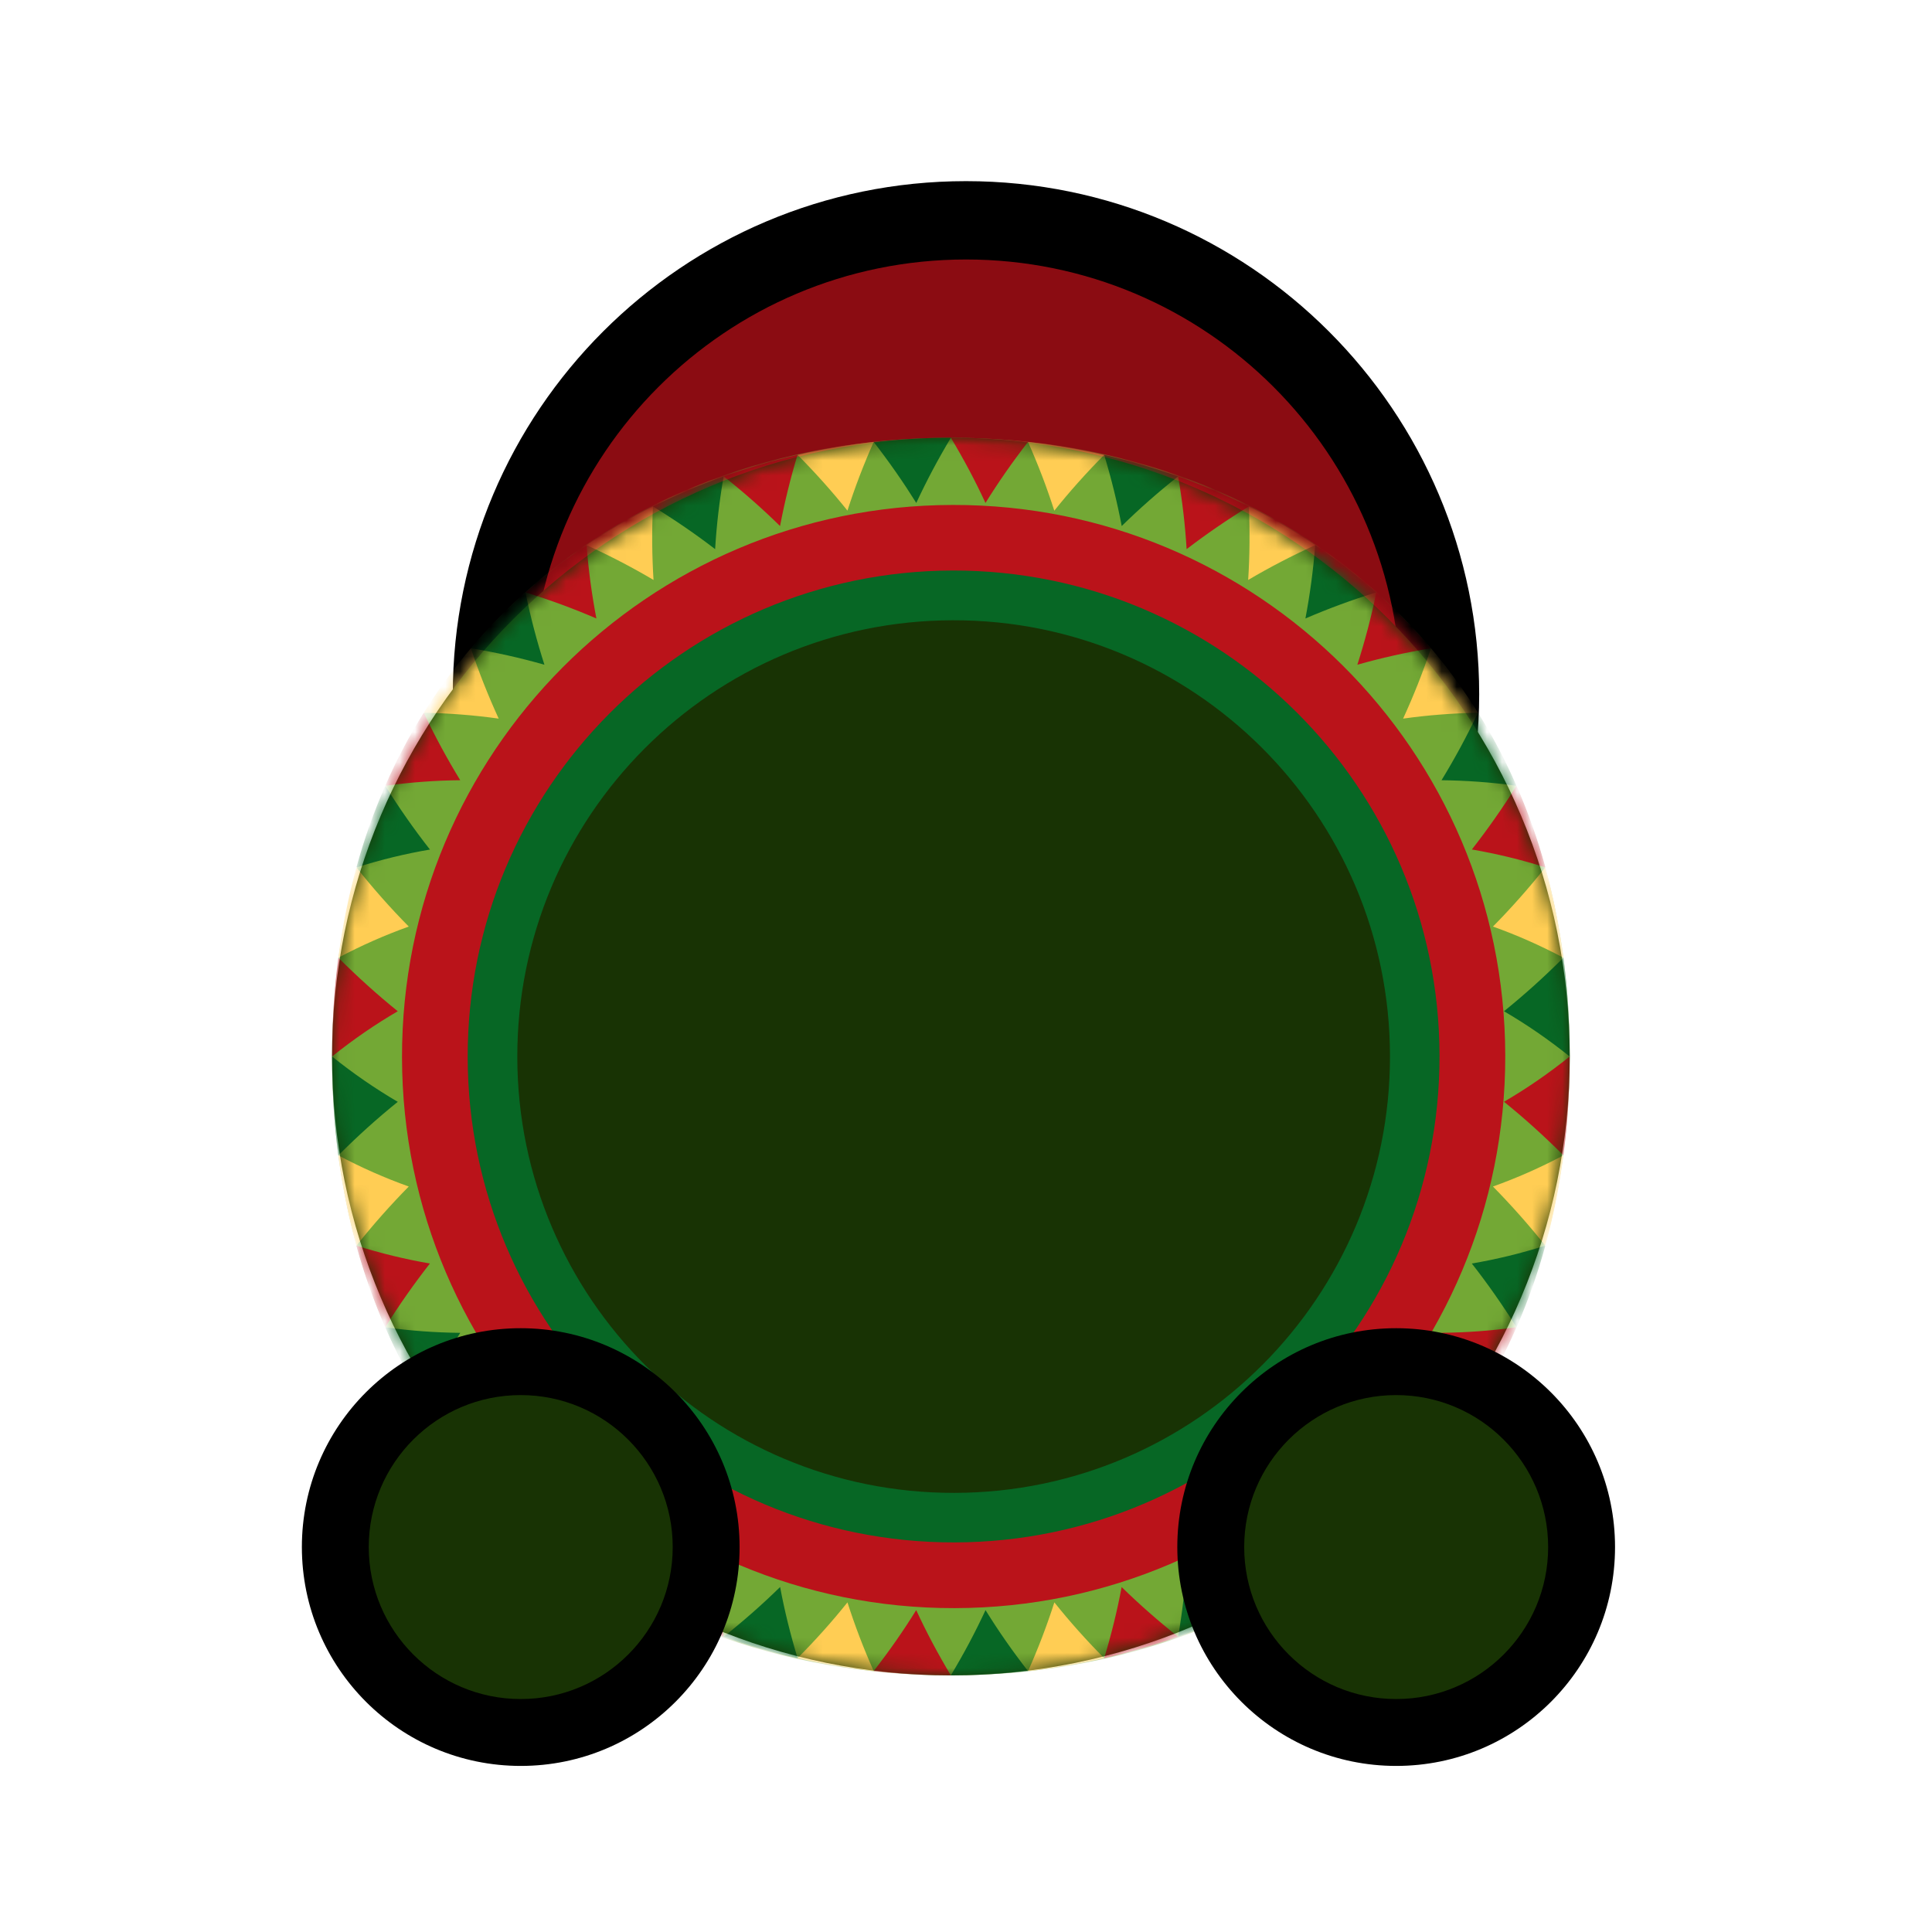 <svg width="128" height="128" viewBox="0 0 128 128" fill="none" xmlns="http://www.w3.org/2000/svg">
<path d="M32 46.502C32 63.899 46.103 78.002 63.5 78.001C80.897 78.001 95 63.897 95 46.5C95 29.103 80.897 15.001 63.5 15.001C46.103 15.002 32 29.105 32 46.502Z" fill="#8B0C12"/>
<path fill-rule="evenodd" clip-rule="evenodd" d="M64 12.001C82.778 12.001 98 27.222 98 46C98 64.778 82.778 80.001 64 80.001C45.222 80.002 30 64.78 30 46.002C30 27.225 45.222 12.002 64 12.001ZM92.81 46C92.81 30.089 79.911 17.191 64 17.192C48.089 17.192 35.19 30.091 35.19 46.002C35.19 61.913 48.089 74.811 64 74.811C79.911 74.81 92.81 61.911 92.81 46Z" fill="black"/>
<path d="M22 70C22 47.356 40.368 29 63 29C85.632 29 104 47.356 104 70C104 92.644 85.632 111 63 111C40.368 111 22 92.644 22 70Z" fill="#183304"/>
<mask id="mask0" mask-type="alpha" maskUnits="userSpaceOnUse" x="22" y="29" width="82" height="82">
<path d="M22 70C22 47.356 40.368 29 63 29C85.632 29 104 47.356 104 70C104 92.644 85.632 111 63 111C40.368 111 22 92.644 22 70Z" fill="#EDEB7F"/>
</mask>
<g mask="url(#mask0)">
<path d="M22 70.076C22 95.538 40.435 111.041 63.079 110.997C85.718 110.953 104 95.438 104 69.923C104 44.512 85.565 28.958 62.926 29.001C40.282 29.041 22 44.617 22 70.076Z" fill="#73A835"/>
<path d="M22.415 76.548C23.683 75.276 24.998 74.092 26.353 72.999C24.876 72.134 23.42 71.137 22 69.996C22 72.273 22.14 74.459 22.415 76.548Z" fill="#076725"/>
<path d="M23.612 82.526C24.713 81.145 25.875 79.834 27.082 78.61C25.517 78.051 23.957 77.365 22.414 76.547C22.685 78.632 23.091 80.625 23.612 82.526Z" fill="#FFCD54"/>
<path d="M25.523 87.933C26.445 86.455 27.437 85.048 28.482 83.711C26.864 83.431 25.234 83.038 23.608 82.526C24.133 84.423 24.775 86.224 25.523 87.933Z" fill="#BA131A"/>
<path d="M28.075 92.775C28.809 91.228 29.618 89.734 30.492 88.304C28.853 88.287 27.196 88.169 25.523 87.937C26.27 89.642 27.122 91.254 28.075 92.775Z" fill="#076725"/>
<path d="M31.196 97.046C31.733 95.446 32.35 93.89 33.04 92.387C31.419 92.614 29.758 92.745 28.075 92.776C29.024 94.293 30.068 95.717 31.196 97.046Z" fill="#FFCD54"/>
<path d="M34.815 100.747C35.147 99.112 35.571 97.513 36.069 95.957C34.487 96.407 32.861 96.77 31.196 97.045C32.324 98.374 33.53 99.606 34.815 100.747Z" fill="#BA131A"/>
<path d="M38.857 103.876C38.988 102.228 39.203 100.607 39.508 99.016C37.996 99.671 36.427 100.248 34.815 100.742C36.095 101.883 37.446 102.928 38.857 103.876Z" fill="#076725"/>
<path d="M43.259 106.44C43.185 104.797 43.198 103.171 43.303 101.572C41.887 102.411 40.401 103.18 38.862 103.879C40.27 104.828 41.742 105.68 43.259 106.44Z" fill="#FFCD54"/>
<path d="M47.943 108.435C47.663 106.817 47.475 105.209 47.379 103.614C46.077 104.615 44.7 105.559 43.258 106.442C44.774 107.198 46.343 107.862 47.943 108.435Z" fill="#BA131A"/>
<path d="M52.842 109.854C52.366 108.285 51.977 106.712 51.684 105.143C50.517 106.288 49.267 107.39 47.947 108.434C49.547 109.002 51.181 109.479 52.842 109.854Z" fill="#076725"/>
<path d="M57.885 110.712C57.212 109.208 56.635 107.688 56.146 106.162C55.128 107.434 54.026 108.667 52.842 109.855C54.503 110.236 56.185 110.52 57.885 110.712Z" fill="#FFCD54"/>
<path d="M62.995 110.996C62.143 109.576 61.374 108.133 60.701 106.674C59.849 108.05 58.909 109.396 57.882 110.712C59.582 110.9 61.291 110.996 62.995 110.996Z" fill="#BA131A"/>
<path d="M68.109 110.712C67.082 109.396 66.142 108.046 65.294 106.674C64.617 108.133 63.852 109.576 62.995 110.996C64.704 110.996 66.413 110.9 68.109 110.712Z" fill="#076725"/>
<path d="M73.153 109.855C71.969 108.667 70.868 107.43 69.854 106.162C69.364 107.688 68.787 109.208 68.114 110.712C69.806 110.52 71.493 110.236 73.153 109.855Z" fill="#FFCD54"/>
<path d="M78.053 108.437C76.733 107.392 75.483 106.291 74.311 105.146C74.019 106.715 73.63 108.292 73.153 109.861C74.814 109.481 76.453 109.005 78.053 108.437Z" fill="#BA131A"/>
<path d="M82.738 106.442C81.296 105.559 79.919 104.615 78.617 103.614C78.52 105.209 78.332 106.822 78.053 108.435C79.652 107.862 81.221 107.198 82.738 106.442Z" fill="#076725"/>
<path d="M87.139 103.875C85.596 103.176 84.115 102.407 82.694 101.568C82.799 103.172 82.812 104.798 82.738 106.437C84.259 105.68 85.728 104.828 87.139 103.875Z" fill="#FFCD54"/>
<path d="M91.181 100.746C89.564 100.252 87.999 99.671 86.487 99.02C86.789 100.611 87.007 102.232 87.138 103.88C88.55 102.927 89.905 101.883 91.181 100.746Z" fill="#BA131A"/>
<path d="M94.804 97.045C93.139 96.774 91.513 96.407 89.931 95.957C90.429 97.513 90.849 99.112 91.185 100.747C92.466 99.606 93.676 98.374 94.804 97.045Z" fill="#076725"/>
<path d="M97.92 92.776C96.237 92.745 94.576 92.614 92.955 92.387C93.646 93.89 94.262 95.446 94.799 97.046C95.927 95.717 96.972 94.293 97.92 92.776Z" fill="#FFCD54"/>
<path d="M100.473 87.933C98.803 88.165 97.142 88.287 95.508 88.3C96.382 89.73 97.191 91.224 97.925 92.772C98.869 91.255 99.725 89.642 100.473 87.933Z" fill="#BA131A"/>
<path d="M102.384 82.526C100.758 83.042 99.132 83.435 97.511 83.711C98.56 85.048 99.547 86.46 100.474 87.933C101.221 86.224 101.864 84.423 102.384 82.526Z" fill="#076725"/>
<path d="M103.58 76.547C102.037 77.365 100.477 78.051 98.912 78.61C100.118 79.838 101.281 81.145 102.382 82.526C102.902 80.625 103.309 78.632 103.58 76.547Z" fill="#FFCD54"/>
<path d="M103.996 69.997C102.575 71.138 101.12 72.134 99.643 72.995C100.997 74.088 102.313 75.276 103.58 76.544C103.856 74.459 103.996 72.274 103.996 69.997Z" fill="#BA131A"/>
<path d="M103.58 63.449C102.313 64.721 100.993 65.905 99.643 66.998C101.12 67.859 102.575 68.855 103.996 69.996C103.996 67.719 103.856 65.538 103.58 63.449Z" fill="#076725"/>
<path d="M102.382 57.471C101.281 58.852 100.118 60.164 98.912 61.387C100.481 61.947 102.037 62.633 103.58 63.45C103.309 61.361 102.902 59.368 102.382 57.471Z" fill="#FFCD54"/>
<path d="M100.473 52.059C99.551 53.536 98.559 54.943 97.515 56.28C99.132 56.56 100.762 56.949 102.388 57.465C101.863 55.572 101.221 53.767 100.473 52.059Z" fill="#BA131A"/>
<path d="M97.921 47.221C97.187 48.769 96.378 50.263 95.504 51.692C97.143 51.71 98.799 51.828 100.469 52.06C99.726 50.351 98.869 48.738 97.921 47.221Z" fill="#076725"/>
<path d="M94.804 42.951C94.267 44.551 93.65 46.107 92.96 47.61C94.581 47.383 96.242 47.252 97.925 47.221C96.972 45.7 95.928 44.28 94.804 42.951Z" fill="#FFCD54"/>
<path d="M91.182 39.25C90.85 40.885 90.426 42.484 89.928 44.04C91.51 43.59 93.136 43.227 94.801 42.952C93.678 41.623 92.467 40.386 91.182 39.25Z" fill="#BA131A"/>
<path d="M87.138 36.115C87.007 37.763 86.789 39.385 86.487 40.976C87.999 40.324 89.569 39.743 91.181 39.249C89.905 38.108 88.55 37.064 87.138 36.115Z" fill="#076725"/>
<path d="M82.738 33.555C82.812 35.198 82.799 36.824 82.694 38.424C84.115 37.585 85.596 36.816 87.139 36.116C85.728 35.168 84.259 34.316 82.738 33.555Z" fill="#FFCD54"/>
<path d="M78.053 31.561C78.332 33.178 78.52 34.787 78.617 36.382C79.923 35.381 81.296 34.437 82.738 33.554C81.221 32.794 79.652 32.129 78.053 31.561Z" fill="#BA131A"/>
<path d="M73.153 30.137C73.63 31.706 74.019 33.279 74.316 34.852C75.483 33.708 76.733 32.606 78.053 31.561C76.453 30.993 74.814 30.517 73.153 30.137Z" fill="#076725"/>
<path d="M68.11 29.284C68.783 30.788 69.36 32.309 69.85 33.834C70.868 32.562 71.969 31.33 73.15 30.141C71.493 29.756 69.806 29.472 68.11 29.284Z" fill="#FFCD54"/>
<path d="M62.995 29C63.852 30.42 64.617 31.863 65.29 33.322C66.142 31.95 67.082 30.599 68.104 29.284C66.413 29.092 64.704 29 62.995 29Z" fill="#BA131A"/>
<path d="M57.887 29.284C58.909 30.599 59.849 31.95 60.706 33.322C61.383 31.863 62.148 30.42 63 29C61.291 29 59.583 29.092 57.887 29.284Z" fill="#076725"/>
<path d="M52.842 30.137C54.026 31.326 55.128 32.563 56.146 33.83C56.635 32.305 57.212 30.788 57.885 29.28C56.185 29.473 54.503 29.757 52.842 30.137Z" fill="#FFCD54"/>
<path d="M47.944 31.561C49.269 32.606 50.514 33.708 51.681 34.852C51.978 33.283 52.363 31.71 52.839 30.137C51.183 30.517 49.548 30.993 47.944 31.561Z" fill="#BA131A"/>
<path d="M43.258 33.554C44.7 34.437 46.077 35.381 47.379 36.382C47.475 34.787 47.663 33.174 47.943 31.561C46.343 32.129 44.779 32.794 43.258 33.554Z" fill="#076725"/>
<path d="M38.857 36.116C40.4 36.816 41.882 37.585 43.298 38.424C43.197 36.82 43.18 35.194 43.259 33.555C41.742 34.316 40.269 35.168 38.857 36.116Z" fill="#FFCD54"/>
<path d="M34.815 39.249C36.432 39.743 37.996 40.324 39.513 40.976C39.207 39.385 38.988 37.763 38.862 36.115C37.446 37.064 36.095 38.108 34.815 39.249Z" fill="#BA131A"/>
<path d="M31.196 42.952C32.861 43.223 34.487 43.59 36.069 44.04C35.571 42.484 35.147 40.885 34.815 39.25C33.53 40.386 32.324 41.623 31.196 42.952Z" fill="#076725"/>
<path d="M28.075 47.221C29.758 47.252 31.419 47.383 33.04 47.61C32.35 46.107 31.733 44.551 31.196 42.951C30.068 44.28 29.024 45.7 28.075 47.221Z" fill="#FFCD54"/>
<path d="M25.523 52.06C27.192 51.828 28.853 51.706 30.492 51.692C29.618 50.263 28.809 48.769 28.075 47.221C27.122 48.738 26.27 50.351 25.523 52.06Z" fill="#BA131A"/>
<path d="M23.612 57.47C25.238 56.954 26.864 56.561 28.485 56.285C27.436 54.948 26.449 53.536 25.527 52.063C24.775 53.768 24.132 55.573 23.612 57.47Z" fill="#076725"/>
<path d="M22.415 63.45C23.958 62.633 25.518 61.947 27.083 61.387C25.872 60.164 24.714 58.852 23.613 57.471C23.093 59.368 22.686 61.361 22.415 63.45Z" fill="#FFCD54"/>
<path d="M22 69.995C23.42 68.854 24.876 67.858 26.353 66.997C24.998 65.904 23.683 64.716 22.415 63.448C22.14 65.537 22 67.718 22 69.995Z" fill="#BA131A"/>
<path d="M26.634 70.066C26.673 90.249 43.067 106.582 63.25 106.543C83.433 106.504 99.762 90.114 99.727 69.931C99.692 49.748 83.298 33.415 63.115 33.454C42.927 33.489 26.595 49.883 26.634 70.066Z" fill="#BA131A"/>
<path d="M30.985 70.057C31.02 87.837 45.461 102.224 63.24 102.189C81.019 102.154 95.407 87.714 95.372 69.935C95.342 52.151 80.897 37.768 63.118 37.798C45.338 37.838 30.955 52.278 30.985 70.057Z" fill="#076725"/>
<path d="M34.273 70.053C34.303 86.019 47.27 98.938 63.236 98.907C79.202 98.877 92.117 85.914 92.09 69.948C92.064 53.982 79.092 41.063 63.131 41.094C47.161 41.12 34.242 54.087 34.273 70.053Z" fill="#183304"/>
</g>
<path d="M22 102.495C22 109.399 27.596 114.996 34.5 114.998C41.404 114.999 47 109.404 47 102.5C47 95.596 41.404 89.999 34.5 89.998C27.596 89.996 22 95.591 22 102.495Z" fill="#183304"/>
<path fill-rule="evenodd" clip-rule="evenodd" d="M34.5 87.997C42.508 87.999 49 94.492 49 102.5C49 110.508 42.508 116.999 34.5 116.997C26.492 116.995 20 110.502 20 102.494C20 94.486 26.492 87.995 34.5 87.997ZM44.569 102.499C44.569 96.938 40.061 92.429 34.5 92.428C28.939 92.427 24.431 96.934 24.431 102.495C24.431 108.056 28.939 112.565 34.5 112.566C40.061 112.568 44.569 108.06 44.569 102.499Z" fill="black"/>
<path d="M80 102.495C80 109.399 85.596 114.996 92.5 114.998C99.404 114.999 105 109.404 105 102.5C105 95.596 99.404 89.999 92.5 89.998C85.596 89.996 80 95.591 80 102.495Z" fill="#183304"/>
<path fill-rule="evenodd" clip-rule="evenodd" d="M92.5 87.997C100.508 87.999 107 94.492 107 102.5C107 110.508 100.508 116.999 92.5 116.997C84.492 116.995 78 110.502 78 102.494C78 94.486 84.492 87.995 92.5 87.997ZM102.569 102.499C102.569 96.938 98.061 92.429 92.5 92.428C86.939 92.427 82.431 96.934 82.431 102.495C82.431 108.056 86.939 112.565 92.5 112.566C98.061 112.568 102.569 108.06 102.569 102.499Z" fill="black"/>
</svg>
